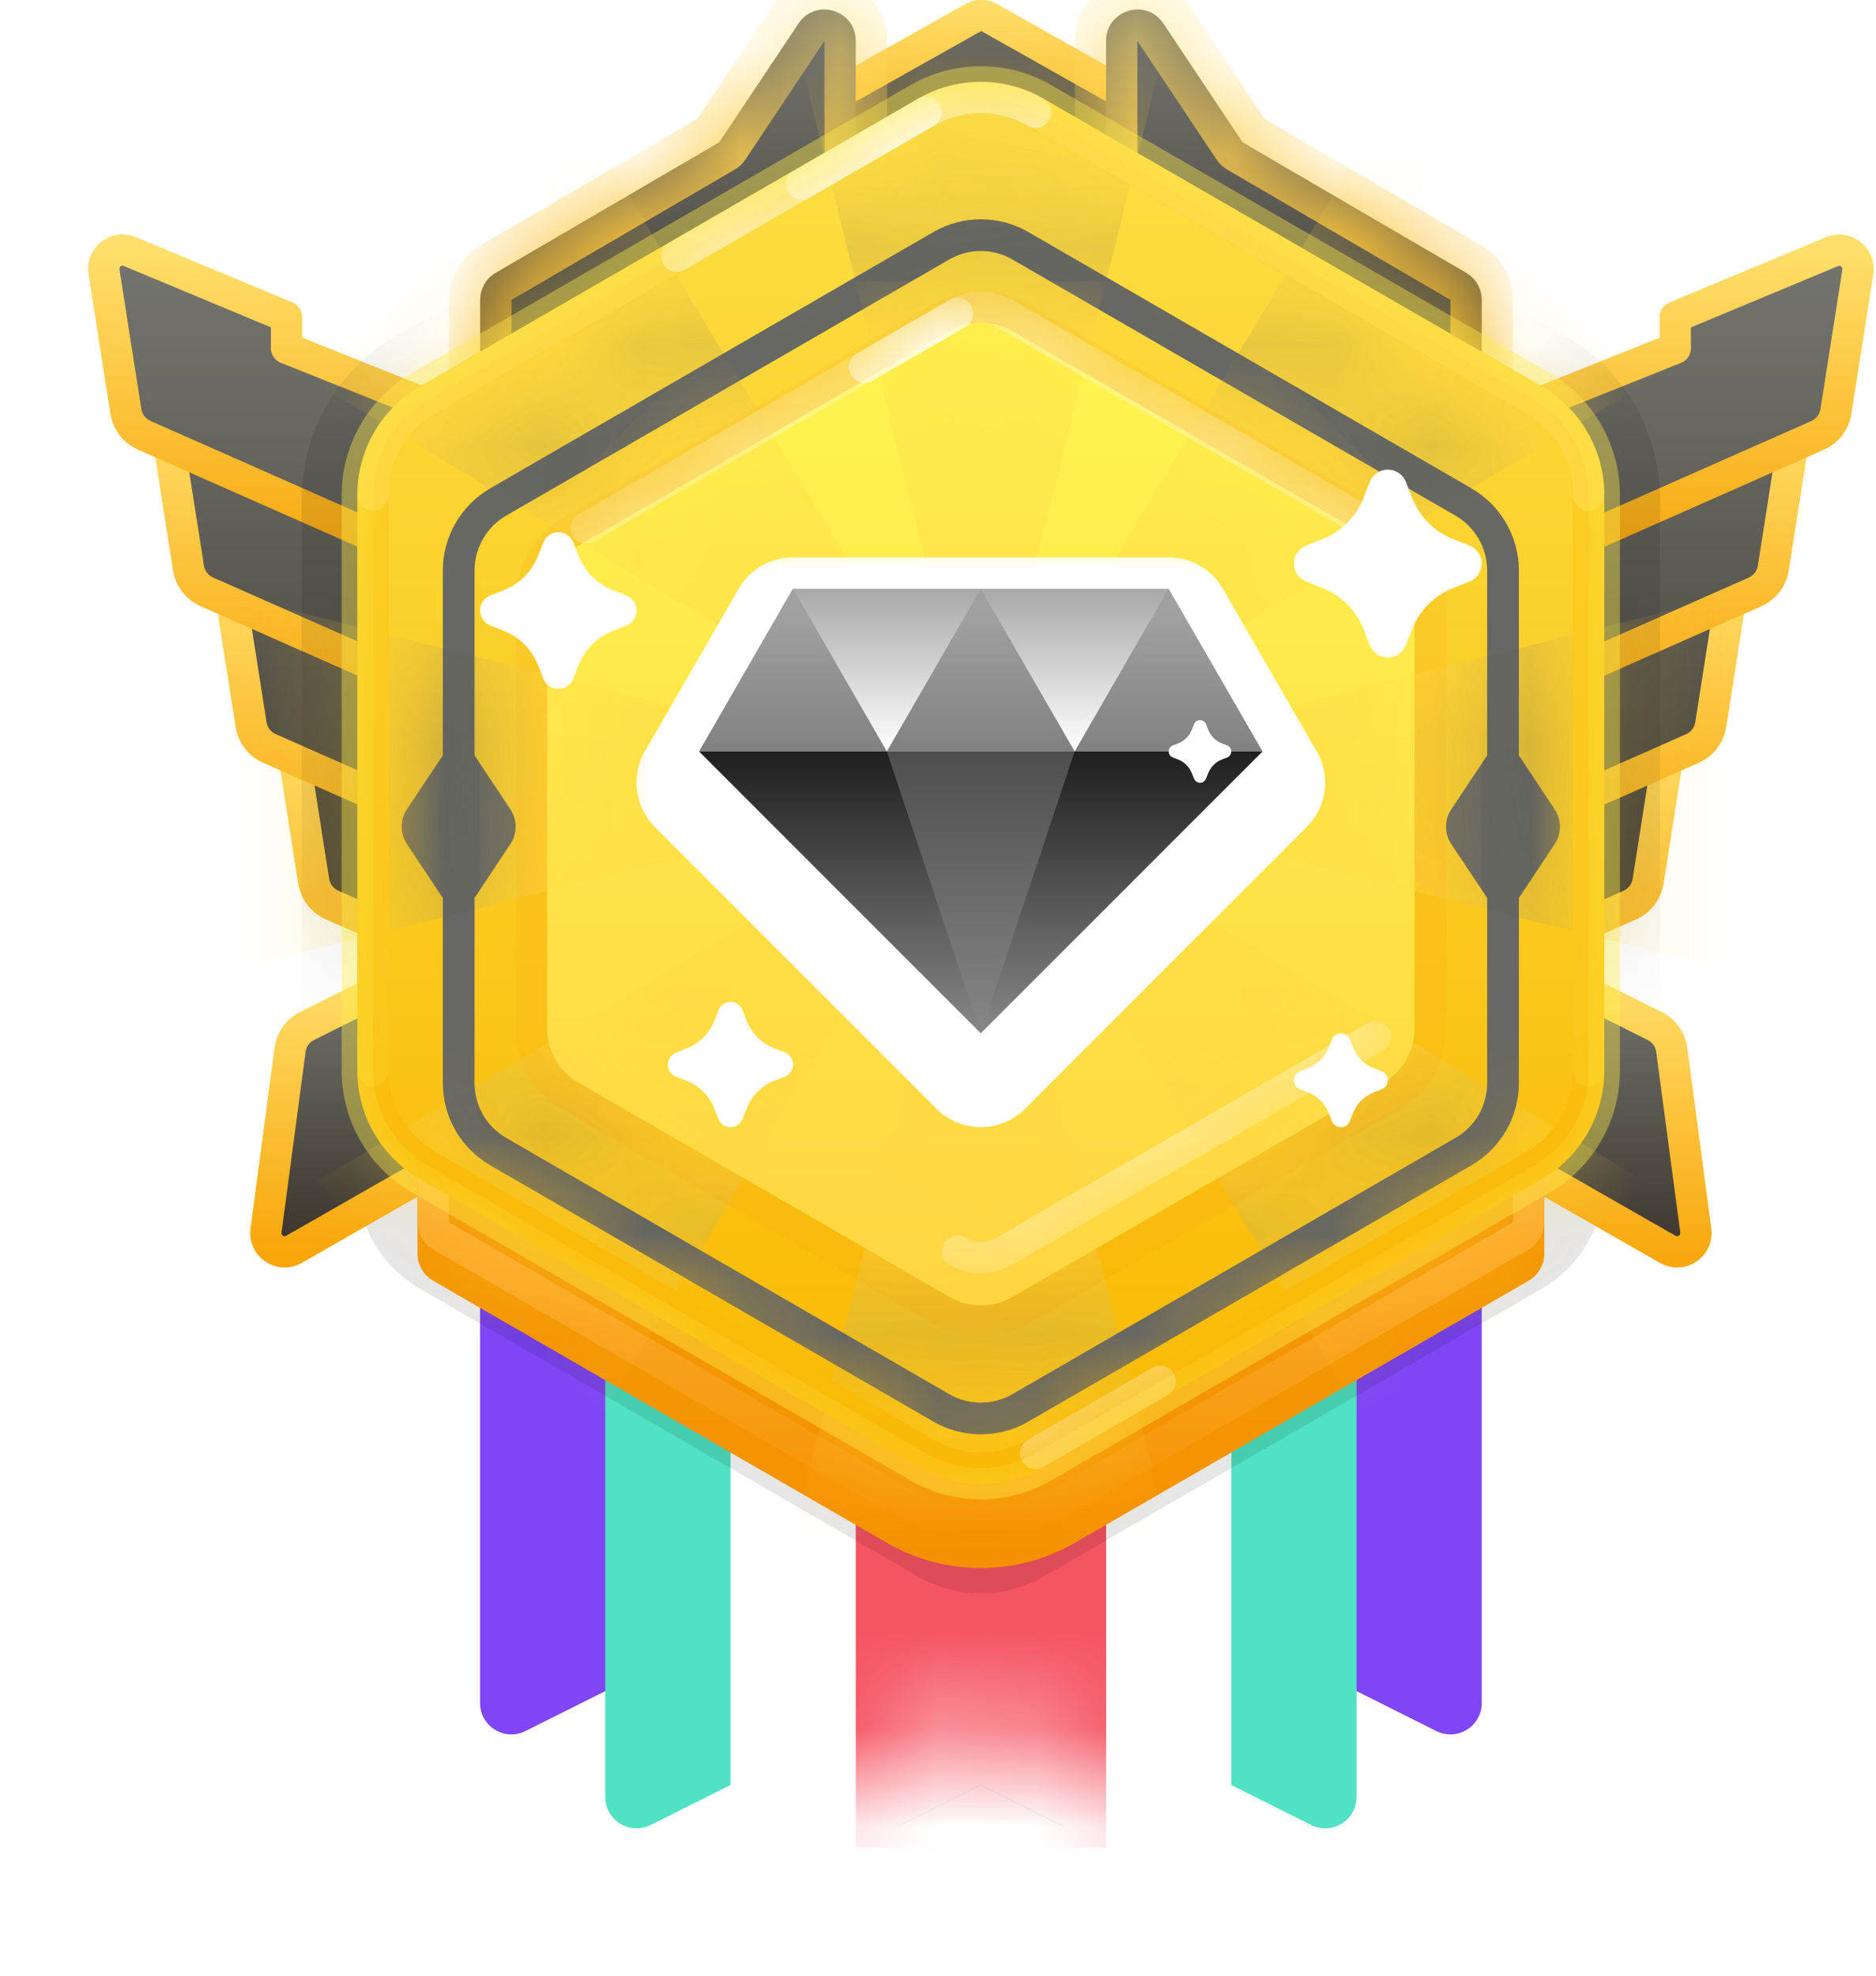 <svg width="19" height="20" viewBox="0 0 19 20" fill="none" xmlns="http://www.w3.org/2000/svg">
<g filter="url(#filter0_d_354_3578)">
<path fill-rule="evenodd" clip-rule="evenodd" d="M4.862 6.975H9.935V16.606C9.935 16.842 9.687 16.995 9.476 16.89L7.398 15.851L5.321 16.89C5.11 16.995 4.862 16.842 4.862 16.606V6.975Z" fill="#7F45F6"/>
</g>
<g filter="url(#filter1_d_354_3578)">
<path fill-rule="evenodd" clip-rule="evenodd" d="M6.13 7.926H11.203V17.557C11.203 17.793 10.955 17.946 10.744 17.841L8.666 16.802L6.589 17.841C6.378 17.946 6.13 17.793 6.13 17.557V7.926Z" fill="#50E2C2"/>
</g>
<g filter="url(#filter2_d_354_3578)">
<path fill-rule="evenodd" clip-rule="evenodd" d="M9.935 6.975H15.007V16.606C15.007 16.842 14.759 16.995 14.548 16.89L12.471 15.851L10.393 16.89C10.182 16.995 9.935 16.842 9.935 16.606V6.975Z" fill="#7F45F6"/>
</g>
<g filter="url(#filter3_d_354_3578)">
<path fill-rule="evenodd" clip-rule="evenodd" d="M8.666 7.926H13.739V17.557C13.739 17.793 13.491 17.946 13.28 17.841L11.203 16.802L9.125 17.841C8.914 17.946 8.666 17.793 8.666 17.557V7.926Z" fill="#50E2C2"/>
</g>
<g filter="url(#filter4_d_354_3578)">
<path fill-rule="evenodd" clip-rule="evenodd" d="M7.399 8.559H12.471V18.191C12.471 18.427 12.223 18.58 12.012 18.474L9.935 17.436L7.858 18.474C7.647 18.58 7.399 18.427 7.399 18.191V8.559Z" fill="white"/>
</g>
<mask id="mask0_354_3578" style="mask-type:luminance" maskUnits="userSpaceOnUse" x="7" y="8" width="6" height="11">
<path fill-rule="evenodd" clip-rule="evenodd" d="M7.399 8.559H12.471V18.191C12.471 18.427 12.223 18.58 12.012 18.474L9.935 17.436L7.858 18.474C7.647 18.58 7.399 18.427 7.399 18.191V8.559Z" fill="white"/>
</mask>
<g mask="url(#mask0_354_3578)">
<rect x="8.667" y="8.559" width="2.536" height="10.144" fill="#F55462"/>
</g>
<path style="mix-blend-mode:multiply" opacity="0.1" fill-rule="evenodd" clip-rule="evenodd" d="M9.3 2.109C9.692 1.883 10.175 1.883 10.568 2.109L15.614 5.023C16.006 5.249 16.248 5.668 16.248 6.121V11.948C16.248 12.401 16.006 12.82 15.614 13.046L10.568 15.96C10.175 16.186 9.692 16.186 9.3 15.96L4.253 13.046C3.861 12.82 3.619 12.401 3.619 11.948L3.619 6.121C3.619 5.668 3.861 5.249 4.253 5.023L9.3 2.109Z" fill="black"/>
<path fill-rule="evenodd" clip-rule="evenodd" d="M6.389 8.914L4.804 8.28V7.963L3.216 7.302C3.079 7.244 2.932 7.36 2.955 7.507L3.177 8.92C3.194 9.027 3.264 9.117 3.362 9.161L6.389 10.499V8.914Z" fill="url(#paint0_linear_354_3578)" stroke="url(#paint1_linear_354_3578)" stroke-width="0.317" stroke-linecap="round" stroke-linejoin="round"/>
<path fill-rule="evenodd" clip-rule="evenodd" d="M5.755 7.329L4.17 6.695V6.378L2.582 5.717C2.445 5.659 2.298 5.775 2.321 5.922L2.543 7.335C2.56 7.442 2.63 7.533 2.728 7.576L5.755 8.914V7.329Z" fill="url(#paint2_linear_354_3578)" stroke="url(#paint3_linear_354_3578)" stroke-width="0.317" stroke-linecap="round" stroke-linejoin="round"/>
<path fill-rule="evenodd" clip-rule="evenodd" d="M5.121 5.744L3.536 5.11V4.793L1.948 4.131C1.811 4.074 1.664 4.19 1.687 4.337L1.909 5.75C1.926 5.857 1.996 5.947 2.094 5.991L5.121 7.329V5.744Z" fill="url(#paint4_linear_354_3578)" stroke="url(#paint5_linear_354_3578)" stroke-width="0.317" stroke-linecap="round" stroke-linejoin="round"/>
<path fill-rule="evenodd" clip-rule="evenodd" d="M4.487 4.159L2.902 3.525V3.208L1.314 2.546C1.177 2.489 1.03 2.604 1.053 2.751L1.275 4.165C1.292 4.271 1.362 4.362 1.46 4.406L4.487 5.744V4.159Z" fill="url(#paint6_linear_354_3578)" stroke="url(#paint7_linear_354_3578)" stroke-width="0.317" stroke-linecap="round" stroke-linejoin="round"/>
<mask id="mask1_354_3578" style="mask-type:luminance" maskUnits="userSpaceOnUse" x="0" y="2" width="7" height="9">
<path fill-rule="evenodd" clip-rule="evenodd" d="M1.759 4.795C1.732 4.623 1.619 4.476 1.46 4.406C1.362 4.362 1.292 4.272 1.275 4.165L1.053 2.752C1.047 2.717 1.052 2.681 1.065 2.649C1.106 2.552 1.217 2.506 1.314 2.546L2.757 3.148C2.845 3.184 2.902 3.27 2.902 3.365C2.902 3.462 2.961 3.549 3.05 3.584L4.089 4C4.329 4.096 4.487 4.329 4.487 4.588V5.149C4.487 5.355 4.613 5.541 4.804 5.617C4.996 5.694 5.121 5.879 5.121 6.086V6.734C5.121 6.941 5.247 7.126 5.438 7.203C5.63 7.279 5.755 7.465 5.755 7.671V8.319C5.755 8.526 5.881 8.711 6.072 8.788C6.264 8.864 6.389 9.05 6.389 9.256V9.526C6.389 9.984 5.918 10.291 5.499 10.106L3.362 9.161C3.264 9.118 3.194 9.027 3.177 8.92L3.027 7.965C3 7.793 2.887 7.646 2.728 7.576C2.63 7.532 2.56 7.442 2.543 7.335L2.393 6.38C2.366 6.208 2.253 6.061 2.094 5.991C1.996 5.947 1.926 5.857 1.909 5.75L1.759 4.795Z" fill="white" stroke="white" stroke-width="0.317"/>
</mask>
<g mask="url(#mask1_354_3578)">
<g opacity="0.1">
<path fill-rule="evenodd" clip-rule="evenodd" d="M8.983 0.53C9.571 0.19 10.297 0.19 10.885 0.53L15.862 3.403C16.45 3.743 16.813 4.371 16.813 5.05V10.797C16.813 11.476 16.45 12.104 15.862 12.444L10.885 15.317C10.297 15.657 9.571 15.657 8.983 15.317L4.006 12.444C3.418 12.104 3.055 11.476 3.055 10.797L3.055 5.05C3.055 4.371 3.418 3.743 4.006 3.403L8.983 0.53Z" fill="black" style="mix-blend-mode:multiply"/>
</g>
</g>
<path fill-rule="evenodd" clip-rule="evenodd" d="M13.48 8.915L15.065 8.281V7.964L16.653 7.303C16.79 7.245 16.937 7.361 16.914 7.508L16.692 8.921C16.675 9.028 16.605 9.118 16.507 9.162L13.48 10.5V8.915Z" fill="url(#paint8_linear_354_3578)" stroke="url(#paint9_linear_354_3578)" stroke-width="0.317" stroke-linecap="round" stroke-linejoin="round"/>
<path fill-rule="evenodd" clip-rule="evenodd" d="M14.114 7.33L15.699 6.696V6.379L17.287 5.718C17.424 5.66 17.571 5.776 17.548 5.923L17.326 7.336C17.309 7.443 17.239 7.533 17.141 7.577L14.114 8.915V7.33Z" fill="url(#paint10_linear_354_3578)" stroke="url(#paint11_linear_354_3578)" stroke-width="0.317" stroke-linecap="round" stroke-linejoin="round"/>
<path fill-rule="evenodd" clip-rule="evenodd" d="M14.748 5.745L16.333 5.111V4.794L17.921 4.132C18.058 4.075 18.205 4.191 18.182 4.337L17.96 5.751C17.943 5.858 17.873 5.948 17.775 5.992L14.748 7.33V5.745Z" fill="url(#paint12_linear_354_3578)" stroke="url(#paint13_linear_354_3578)" stroke-width="0.317" stroke-linecap="round" stroke-linejoin="round"/>
<path fill-rule="evenodd" clip-rule="evenodd" d="M15.382 4.16L16.967 3.526V3.209L18.555 2.547C18.692 2.49 18.839 2.606 18.816 2.753L18.594 4.166C18.577 4.273 18.507 4.363 18.409 4.407L15.382 5.745V4.16Z" fill="url(#paint14_linear_354_3578)" stroke="url(#paint15_linear_354_3578)" stroke-width="0.317" stroke-linecap="round" stroke-linejoin="round"/>
<mask id="mask2_354_3578" style="mask-type:luminance" maskUnits="userSpaceOnUse" x="13" y="2" width="6" height="9">
<path fill-rule="evenodd" clip-rule="evenodd" d="M18.11 4.796C18.137 4.624 18.25 4.477 18.409 4.407C18.507 4.363 18.577 4.273 18.594 4.166L18.816 2.753C18.822 2.718 18.817 2.682 18.804 2.65C18.763 2.553 18.652 2.507 18.555 2.547L17.112 3.149C17.024 3.185 16.967 3.271 16.967 3.366C16.967 3.463 16.908 3.55 16.819 3.585L15.78 4.001C15.54 4.097 15.382 4.33 15.382 4.589V5.15C15.382 5.356 15.256 5.542 15.065 5.618C14.873 5.695 14.748 5.88 14.748 6.087V6.735C14.748 6.941 14.622 7.127 14.431 7.204C14.239 7.28 14.114 7.466 14.114 7.672V8.32C14.114 8.527 13.988 8.712 13.797 8.789C13.605 8.865 13.48 9.051 13.48 9.257V9.527C13.48 9.985 13.951 10.292 14.37 10.107L16.507 9.162C16.605 9.119 16.675 9.028 16.692 8.921L16.842 7.966C16.869 7.794 16.982 7.647 17.141 7.577C17.239 7.533 17.309 7.443 17.326 7.336L17.476 6.381C17.503 6.209 17.616 6.062 17.775 5.992C17.873 5.948 17.943 5.858 17.96 5.751L18.11 4.796Z" fill="white" stroke="white" stroke-width="0.317"/>
</mask>
<g mask="url(#mask2_354_3578)">
<g opacity="0.1">
<path fill-rule="evenodd" clip-rule="evenodd" d="M10.885 0.531C10.296 0.192 9.571 0.192 8.983 0.531L4.006 3.405C3.418 3.744 3.055 4.372 3.055 5.052V10.799C3.055 11.478 3.418 12.106 4.006 12.446L8.983 15.319C9.571 15.659 10.296 15.659 10.885 15.319L15.862 12.446C16.45 12.106 16.813 11.478 16.813 10.799L16.813 5.052C16.813 4.372 16.45 3.744 15.862 3.405L10.885 0.531Z" fill="black" style="mix-blend-mode:multiply"/>
</g>
</g>
<path fill-rule="evenodd" clip-rule="evenodd" d="M4.228 9.827L3.11 10.386C3.016 10.432 2.951 10.523 2.938 10.627L2.694 12.457C2.673 12.613 2.84 12.726 2.976 12.648L4.862 11.57L4.228 9.827Z" fill="url(#paint16_linear_354_3578)" stroke="url(#paint17_linear_354_3578)" stroke-width="0.317" stroke-linecap="round" stroke-linejoin="round"/>
<path fill-rule="evenodd" clip-rule="evenodd" d="M15.64 9.827L16.758 10.386C16.852 10.432 16.917 10.523 16.931 10.627L17.175 12.457C17.195 12.613 17.028 12.726 16.892 12.648L15.006 11.57L15.64 9.827Z" fill="url(#paint18_linear_354_3578)" stroke="url(#paint19_linear_354_3578)" stroke-width="0.317" stroke-linecap="round" stroke-linejoin="round"/>
<path d="M12.543 1.601C12.685 1.682 12.629 1.898 12.466 1.898H7.403C7.24 1.898 7.183 1.681 7.325 1.601L9.86 0.176C9.909 0.149 9.968 0.149 10.016 0.176L12.543 1.601Z" fill="url(#paint20_linear_354_3578)" stroke="url(#paint21_linear_354_3578)" stroke-width="0.317" stroke-linecap="round" stroke-linejoin="round"/>
<g filter="url(#filter5_i_354_3578)">
<path fill-rule="evenodd" clip-rule="evenodd" d="M15.641 12.373C15.641 12.486 15.58 12.591 15.482 12.648L10.885 15.302C10.297 15.641 9.572 15.641 8.983 15.302L4.387 12.648C4.289 12.591 4.228 12.486 4.228 12.373V11.136C4.228 10.892 4.493 10.74 4.704 10.862L9.043 13.381C9.594 13.7 10.274 13.7 10.826 13.381L15.165 10.862C15.376 10.74 15.641 10.892 15.641 11.136V12.373Z" fill="url(#paint22_linear_354_3578)"/>
</g>
<path d="M15.482 12.373C15.482 12.43 15.452 12.482 15.403 12.511L10.806 15.164C10.267 15.476 9.602 15.476 9.063 15.164L4.466 12.511C4.417 12.482 4.387 12.43 4.387 12.373V11.136C4.387 11.014 4.519 10.938 4.625 10.999L8.964 13.518C9.564 13.866 10.305 13.866 10.905 13.518L15.244 10.999C15.35 10.938 15.482 11.014 15.482 11.136V12.373Z" stroke="url(#paint23_linear_354_3578)" stroke-width="0.317" stroke-linecap="round" stroke-linejoin="round"/>
<mask id="path-26-inside-1_354_3578" fill="white">
<path fill-rule="evenodd" clip-rule="evenodd" d="M8.667 1.177C8.668 1.18 8.668 1.183 8.668 1.186V2.367C8.668 2.407 8.66 2.447 8.645 2.484C8.622 2.543 8.581 2.595 8.526 2.631L6.181 4.194C6.178 4.196 6.174 4.198 6.171 4.201L5.355 4.744C5.145 4.885 4.863 4.734 4.863 4.48V3.036C4.863 2.923 4.923 2.819 5.02 2.762L7.284 1.441L8.087 0.238C8.261 -0.023 8.667 0.1 8.667 0.414V1.177Z"/>
</mask>
<path fill-rule="evenodd" clip-rule="evenodd" d="M8.667 1.177C8.668 1.18 8.668 1.183 8.668 1.186V2.367C8.668 2.407 8.66 2.447 8.645 2.484C8.622 2.543 8.581 2.595 8.526 2.631L6.181 4.194C6.178 4.196 6.174 4.198 6.171 4.201L5.355 4.744C5.145 4.885 4.863 4.734 4.863 4.48V3.036C4.863 2.923 4.923 2.819 5.02 2.762L7.284 1.441L8.087 0.238C8.261 -0.023 8.667 0.1 8.667 0.414V1.177Z" fill="url(#paint24_linear_354_3578)"/>
<path d="M8.667 1.177H8.35L8.351 1.186L8.667 1.177ZM8.645 2.484L8.351 2.367L8.35 2.367L8.645 2.484ZM8.526 2.631L8.702 2.895L8.702 2.895L8.526 2.631ZM6.181 4.194L6.357 4.458L6.357 4.458L6.181 4.194ZM6.171 4.201L6.004 3.931L5.995 3.937L6.171 4.201ZM5.355 4.744L5.18 4.48H5.18L5.355 4.744ZM5.02 2.762L4.86 2.488H4.86L5.02 2.762ZM7.284 1.441L7.444 1.715C7.486 1.691 7.521 1.657 7.548 1.617L7.284 1.441ZM8.087 0.238L7.823 0.062V0.062L8.087 0.238ZM8.351 1.186C8.351 1.186 8.351 1.186 8.351 1.186H8.985C8.985 1.18 8.985 1.174 8.984 1.168L8.351 1.186ZM8.351 1.186V2.367H8.985V1.186H8.351ZM8.351 2.367L8.351 2.367L8.94 2.601C8.969 2.527 8.985 2.448 8.985 2.367H8.351ZM8.35 2.367L8.35 2.367L8.702 2.895C8.811 2.822 8.893 2.719 8.94 2.6L8.35 2.367ZM8.35 2.367L6.006 3.93L6.357 4.458L8.702 2.895L8.35 2.367ZM6.006 3.93C6.005 3.93 6.004 3.931 6.004 3.931L6.338 4.47C6.344 4.466 6.351 4.462 6.357 4.458L6.006 3.93ZM5.995 3.937L5.18 4.48L5.531 5.008L6.347 4.464L5.995 3.937ZM5.18 4.48H5.18H4.546C4.546 4.987 5.11 5.289 5.531 5.008L5.18 4.48ZM5.18 4.48V3.036H4.546V4.48H5.18ZM5.18 3.036L5.18 3.036L4.86 2.488C4.665 2.602 4.546 2.81 4.546 3.036H5.18ZM5.18 3.036L7.444 1.715L7.124 1.167L4.86 2.488L5.18 3.036ZM7.548 1.617L8.35 0.414L7.823 0.062L7.02 1.265L7.548 1.617ZM8.35 0.414L8.35 0.414H8.984C8.984 -0.214 8.171 -0.46 7.823 0.062L8.35 0.414ZM8.35 0.414V1.177H8.984V0.414H8.35Z" fill="url(#paint25_linear_354_3578)" mask="url(#path-26-inside-1_354_3578)"/>
<mask id="path-28-inside-2_354_3578" fill="white">
<path fill-rule="evenodd" clip-rule="evenodd" d="M11.344 2.631C11.255 2.572 11.202 2.473 11.202 2.367V0.414C11.202 0.1 11.609 -0.023 11.783 0.238L12.585 1.441L14.85 2.762C14.947 2.819 15.007 2.923 15.007 3.036V4.48C15.007 4.734 14.725 4.885 14.515 4.744L13.703 4.203C13.698 4.2 13.693 4.197 13.688 4.194L11.344 2.631Z"/>
</mask>
<path fill-rule="evenodd" clip-rule="evenodd" d="M11.344 2.631C11.255 2.572 11.202 2.473 11.202 2.367V0.414C11.202 0.1 11.609 -0.023 11.783 0.238L12.585 1.441L14.85 2.762C14.947 2.819 15.007 2.923 15.007 3.036V4.48C15.007 4.734 14.725 4.885 14.515 4.744L13.703 4.203C13.698 4.2 13.693 4.197 13.688 4.194L11.344 2.631Z" fill="url(#paint26_linear_354_3578)"/>
<path d="M11.344 2.631L11.519 2.367H11.519L11.344 2.631ZM11.783 0.238L11.519 0.414L11.783 0.238ZM12.585 1.441L12.322 1.617C12.348 1.657 12.384 1.69 12.426 1.715L12.585 1.441ZM14.85 2.762L15.01 2.488H15.01L14.85 2.762ZM14.515 4.744L14.69 4.48H14.69L14.515 4.744ZM13.703 4.203L13.878 3.939C13.874 3.936 13.87 3.934 13.866 3.931L13.703 4.203ZM13.688 4.194L13.864 3.93L13.864 3.93L13.688 4.194ZM10.885 2.367C10.885 2.579 10.991 2.777 11.168 2.895L11.519 2.367L11.519 2.367H10.885ZM10.885 0.414V2.367H11.519V0.414H10.885ZM12.047 0.062C11.699 -0.46 10.885 -0.214 10.885 0.414H11.519L11.519 0.414L12.047 0.062ZM12.849 1.265L12.047 0.062L11.519 0.414L12.322 1.617L12.849 1.265ZM15.01 2.488L12.745 1.167L12.426 1.715L14.69 3.036L15.01 2.488ZM15.324 3.036C15.324 2.81 15.205 2.602 15.01 2.488L14.69 3.036L14.69 3.036H15.324ZM15.324 4.48V3.036H14.69V4.48H15.324ZM14.339 5.008C14.76 5.289 15.324 4.987 15.324 4.48H14.69H14.69L14.339 5.008ZM13.527 4.467L14.339 5.008L14.69 4.48L13.878 3.939L13.527 4.467ZM13.512 4.458C13.521 4.463 13.53 4.469 13.539 4.474L13.866 3.931C13.866 3.931 13.865 3.931 13.864 3.93L13.512 4.458ZM11.168 2.895L13.512 4.458L13.864 3.93L11.519 2.367L11.168 2.895Z" fill="url(#paint27_linear_354_3578)" mask="url(#path-28-inside-2_354_3578)"/>
<path fill-rule="evenodd" clip-rule="evenodd" d="M9.3 0.999C9.692 0.772 10.176 0.772 10.568 0.999L15.614 3.912C16.007 4.139 16.248 4.558 16.248 5.011V10.838C16.248 11.291 16.007 11.709 15.614 11.936L10.568 14.849C10.176 15.076 9.692 15.076 9.3 14.849L4.253 11.936C3.861 11.709 3.619 11.291 3.619 10.838V5.011C3.619 4.558 3.861 4.139 4.253 3.912L9.3 0.999Z" fill="url(#paint28_linear_354_3578)" stroke="#FFF04D" stroke-opacity="0.4" stroke-width="0.317"/>
<mask id="mask3_354_3578" style="mask-type:luminance" maskUnits="userSpaceOnUse" x="3" y="0" width="14" height="16">
<path fill-rule="evenodd" clip-rule="evenodd" d="M9.3 0.999C9.692 0.772 10.176 0.772 10.568 0.999L15.614 3.912C16.007 4.139 16.248 4.558 16.248 5.011V10.838C16.248 11.291 16.007 11.709 15.614 11.936L10.568 14.849C10.176 15.076 9.692 15.076 9.3 14.849L4.253 11.936C3.861 11.709 3.619 11.291 3.619 10.838V5.011C3.619 4.558 3.861 4.139 4.253 3.912L9.3 0.999Z" fill="white"/>
</mask>
<g mask="url(#mask3_354_3578)">
<g style="mix-blend-mode:multiply" opacity="0.4">
<path d="M9.934 7.924L11.836 0.316H8.032L9.934 7.924L5.899 1.199L3.209 3.889L9.934 7.924L2.326 6.022V9.826L9.934 7.924L3.209 11.959L5.899 14.649L9.934 7.924L8.032 15.533H11.836L9.934 7.924L13.969 14.649L16.659 11.959L9.934 7.924L17.542 9.826V6.022L9.934 7.924L16.659 3.889L13.969 1.199L9.934 7.924Z" fill="#FFD640"/>
</g>
<g filter="url(#filter6_di_354_3578)">
<path fill-rule="evenodd" clip-rule="evenodd" d="M14.902 4.499L10.415 1.905C10.117 1.733 9.751 1.733 9.453 1.905L4.966 4.499C4.668 4.671 4.485 4.988 4.485 5.332V7.203L4.121 7.749C4.051 7.855 4.051 7.994 4.121 8.1L4.485 8.647V10.52C4.485 10.864 4.668 11.181 4.966 11.353L9.453 13.947C9.751 14.119 10.117 14.119 10.415 13.947L14.902 11.353C15.199 11.181 15.383 10.864 15.383 10.52V8.647L15.746 8.1C15.817 7.994 15.817 7.855 15.746 7.749L15.383 7.203V5.332C15.383 4.988 15.199 4.671 14.902 4.499ZM4.806 8.647V10.52C4.806 10.749 4.928 10.961 5.126 11.075L9.613 13.669C9.812 13.784 10.056 13.784 10.254 13.669L14.741 11.075C14.94 10.961 15.062 10.749 15.062 10.52V8.646L14.698 8.1C14.627 7.994 14.627 7.855 14.698 7.749L15.062 7.203V5.332C15.062 5.103 14.94 4.891 14.741 4.776L10.254 2.183C10.056 2.068 9.812 2.068 9.613 2.183L5.126 4.776C4.928 4.891 4.806 5.103 4.806 5.332V7.203L5.169 7.749C5.24 7.855 5.24 7.994 5.169 8.1L4.806 8.647Z" fill="#676763"/>
</g>
<mask id="mask4_354_3578" style="mask-type:luminance" maskUnits="userSpaceOnUse" x="4" y="1" width="12" height="14">
<path fill-rule="evenodd" clip-rule="evenodd" d="M14.902 4.499L10.415 1.905C10.117 1.733 9.751 1.733 9.453 1.905L4.966 4.499C4.668 4.671 4.485 4.988 4.485 5.332V7.203L4.121 7.749C4.051 7.855 4.051 7.994 4.121 8.1L4.485 8.647V10.52C4.485 10.864 4.668 11.181 4.966 11.353L9.453 13.947C9.751 14.119 10.117 14.119 10.415 13.947L14.902 11.353C15.199 11.181 15.383 10.864 15.383 10.52V8.647L15.746 8.1C15.817 7.994 15.817 7.855 15.746 7.749L15.383 7.203V5.332C15.383 4.988 15.199 4.671 14.902 4.499ZM4.806 8.647V10.52C4.806 10.749 4.928 10.961 5.126 11.075L9.613 13.669C9.812 13.784 10.056 13.784 10.254 13.669L14.741 11.075C14.94 10.961 15.062 10.749 15.062 10.52V8.646L14.698 8.1C14.627 7.994 14.627 7.855 14.698 7.749L15.062 7.203V5.332C15.062 5.103 14.94 4.891 14.741 4.776L10.254 2.183C10.056 2.068 9.812 2.068 9.613 2.183L5.126 4.776C4.928 4.891 4.806 5.103 4.806 5.332V7.203L5.169 7.749C5.24 7.855 5.24 7.994 5.169 8.1L4.806 8.647Z" fill="white"/>
</mask>
<g mask="url(#mask4_354_3578)">
<g style="mix-blend-mode:multiply" opacity="0.4">
<path fill-rule="evenodd" clip-rule="evenodd" d="M9.934 7.925L2.326 6.023V9.827L9.934 7.925ZM9.934 7.925L11.836 0.317H8.032L9.934 7.925ZM9.934 7.925L17.542 9.827V6.023L9.934 7.925ZM9.934 7.925L13.969 1.2L16.659 3.89L9.934 7.925ZM9.934 7.925L16.659 11.96L13.969 14.65L9.934 7.925ZM9.934 7.925L5.899 14.65L3.209 11.96L9.934 7.925ZM9.934 7.925L11.836 15.533H8.032L9.934 7.925Z" fill="#5A5951"/>
<path d="M5.899 1.2L3.209 3.89L9.934 7.925L5.899 1.2Z" fill="#5A5951"/>
</g>
</g>
<path d="M10.489 1.136C10.145 0.938 9.722 0.938 9.379 1.136L4.333 4.05C3.989 4.248 3.778 4.614 3.778 5.011L3.778 10.838C3.778 11.234 3.989 11.601 4.333 11.799L9.379 14.712C9.722 14.911 10.145 14.911 10.489 14.712L15.535 11.799C15.878 11.601 16.09 11.234 16.09 10.838V5.011C16.09 4.614 15.878 4.248 15.535 4.05L10.489 1.136Z" stroke="#FAB90A" stroke-width="0.317"/>
<path opacity="0.4" d="M10.489 14.712C11.082 14.37 11.503 14.127 11.75 13.984" stroke="white" stroke-width="0.317" stroke-linecap="round"/>
<path d="M16.09 10.838V5.011C16.09 4.614 15.878 4.248 15.535 4.05L10.489 1.136C10.145 0.938 9.722 0.938 9.379 1.136L4.333 4.05C3.989 4.248 3.778 4.614 3.778 5.011L3.778 10.838" stroke="#FAC81C" stroke-width="0.317" stroke-linecap="round"/>
<path opacity="0.6" d="M16.09 5.011C16.09 4.614 15.878 4.248 15.535 4.05L10.489 1.136C10.145 0.938 9.722 0.938 9.379 1.136L4.333 4.05C3.989 4.248 3.778 4.614 3.778 5.011" stroke="#FFE56A" stroke-width="0.317" stroke-linecap="round"/>
<path opacity="0.6" d="M10.489 1.136C10.146 0.938 9.723 0.938 9.379 1.136C9.379 1.136 7.697 2.108 6.856 2.593" stroke="white" stroke-width="0.317" stroke-linecap="round"/>
<path d="M9.379 1.136C9.379 1.136 8.489 1.65 8.118 1.865" stroke="white" stroke-width="0.317" stroke-linecap="round"/>
</g>
<g filter="url(#filter7_d_354_3578)">
<path fill-rule="evenodd" clip-rule="evenodd" d="M9.618 3.035C9.814 2.921 10.055 2.921 10.252 3.035L14.01 5.205C14.206 5.318 14.327 5.527 14.327 5.754V10.094C14.327 10.32 14.206 10.53 14.01 10.643L10.252 12.813C10.055 12.926 9.814 12.926 9.618 12.813L5.859 10.643C5.663 10.53 5.542 10.32 5.542 10.094V5.754C5.542 5.527 5.663 5.318 5.859 5.205L9.618 3.035Z" fill="url(#paint29_linear_354_3578)"/>
<path d="M10.331 2.897C10.086 2.756 9.783 2.756 9.538 2.897L5.78 5.067C5.534 5.209 5.383 5.471 5.383 5.754V10.094C5.383 10.377 5.534 10.639 5.78 10.78L9.538 12.95C9.783 13.092 10.086 13.092 10.331 12.95L14.089 10.78C14.335 10.639 14.486 10.377 14.486 10.094V5.754C14.486 5.471 14.335 5.209 14.089 5.067L10.331 2.897Z" stroke="#F5900D" stroke-opacity="0.1" stroke-width="0.317" style="mix-blend-mode:multiply"/>
</g>
<mask id="mask5_354_3578" style="mask-type:luminance" maskUnits="userSpaceOnUse" x="5" y="2" width="10" height="11">
<path fill-rule="evenodd" clip-rule="evenodd" d="M9.618 3.035C9.814 2.921 10.055 2.921 10.252 3.035L14.01 5.205C14.206 5.318 14.327 5.527 14.327 5.754V10.094C14.327 10.32 14.206 10.53 14.01 10.643L10.252 12.813C10.055 12.926 9.814 12.926 9.618 12.813L5.859 10.643C5.663 10.53 5.542 10.32 5.542 10.094V5.754C5.542 5.527 5.663 5.318 5.859 5.205L9.618 3.035Z" fill="white"/>
</mask>
<g mask="url(#mask5_354_3578)">
<g style="mix-blend-mode:multiply" opacity="0.3">
<path fill-rule="evenodd" clip-rule="evenodd" d="M9.935 7.924L4.862 9.192V6.656L9.935 7.924ZM9.935 7.924L11.203 2.852H8.666L9.935 7.924ZM9.935 7.924L15.007 6.656V9.192L9.935 7.924ZM9.935 7.924L12.624 3.441L14.418 5.234L9.935 7.924ZM9.935 7.924L12.624 12.407L14.418 10.614L9.935 7.924ZM9.935 7.924L8.666 12.996H11.203L9.935 7.924ZM9.935 7.924L7.245 12.407L5.451 10.614L9.935 7.924Z" fill="#FFD640"/>
<path d="M7.245 3.441L5.451 5.234L9.935 7.924L7.245 3.441Z" fill="#FFD640"/>
</g>
<path opacity="0.4" d="M13.931 5.343L10.172 3.173C10.025 3.088 9.843 3.088 9.696 3.173C9.254 3.428 8.941 3.609 8.757 3.715C8.373 3.937 8.06 4.117 7.817 4.258C7.399 4.499 6.773 4.86 5.938 5.343" stroke="white" stroke-width="0.317" stroke-linecap="round"/>
<path d="M9.696 3.173C9.254 3.428 8.941 3.609 8.757 3.715" stroke="white" stroke-width="0.317" stroke-linecap="round"/>
<path opacity="0.4" d="M13.931 10.496L10.172 12.666C10.025 12.751 9.843 12.751 9.696 12.666" stroke="white" stroke-width="0.317" stroke-linecap="round"/>
</g>
<g filter="url(#filter8_d_354_3578)">
<mask id="path-49-outside-3_354_3578" maskUnits="userSpaceOnUse" x="6.08" y="4.959" width="8" height="7" fill="black">
<rect fill="white" x="6.08" y="4.959" width="8" height="7"/>
<path fill-rule="evenodd" clip-rule="evenodd" d="M7.08 7.606L8.031 5.959H11.835L12.786 7.606H12.786L12.786 7.606L12.786 7.606H12.786L9.933 10.459L7.08 7.606H7.08L7.08 7.606L7.08 7.606H7.08Z"/>
</mask>
<path fill-rule="evenodd" clip-rule="evenodd" d="M7.08 7.606L8.031 5.959H11.835L12.786 7.606H12.786L12.786 7.606L12.786 7.606H12.786L9.933 10.459L7.08 7.606H7.08L7.08 7.606L7.08 7.606H7.08Z" fill="white"/>
<path d="M8.031 5.959V5.325C7.805 5.325 7.595 5.446 7.482 5.642L8.031 5.959ZM7.08 7.606V8.24C7.307 8.24 7.516 8.119 7.629 7.923L7.08 7.606ZM11.835 5.959L12.384 5.642C12.271 5.446 12.062 5.325 11.835 5.325V5.959ZM12.786 7.606L12.237 7.923C12.35 8.119 12.56 8.24 12.786 8.24V7.606ZM12.786 7.606L13.234 8.055C13.416 7.874 13.47 7.601 13.372 7.364C13.274 7.127 13.043 6.972 12.786 6.972V7.606ZM12.786 7.606L12.338 7.157C12.135 7.36 12.094 7.675 12.238 7.924L12.786 7.606ZM12.786 7.606V8.24C13.013 8.24 13.222 8.119 13.336 7.923C13.449 7.727 13.449 7.485 13.335 7.289L12.786 7.606ZM12.786 7.606V6.972C12.618 6.972 12.457 7.039 12.338 7.158L12.786 7.606ZM9.933 10.459L9.485 10.907C9.604 11.026 9.765 11.093 9.933 11.093C10.101 11.093 10.263 11.026 10.382 10.907L9.933 10.459ZM7.08 7.606L7.529 7.158C7.41 7.039 7.248 6.972 7.08 6.972V7.606ZM7.08 7.606L6.531 7.289C6.418 7.485 6.418 7.727 6.531 7.923C6.644 8.119 6.854 8.24 7.08 8.24V7.606ZM7.08 7.606L7.629 7.923C7.773 7.675 7.731 7.361 7.528 7.158L7.08 7.606ZM7.08 7.606V6.972C6.824 6.972 6.592 7.126 6.494 7.363C6.396 7.6 6.45 7.873 6.632 8.054L7.08 7.606ZM7.482 5.642L6.531 7.289L7.629 7.923L8.58 6.276L7.482 5.642ZM11.835 5.325H8.031V6.593H11.835V5.325ZM13.335 7.289L12.384 5.642L11.286 6.276L12.237 7.923L13.335 7.289ZM12.786 8.24H12.786V6.972H12.786V8.24ZM12.338 7.157L12.338 7.157L13.234 8.055L13.234 8.055L12.338 7.157ZM13.335 7.289L13.335 7.288L12.238 7.924L12.238 7.924L13.335 7.289ZM12.786 8.24H12.786V6.972H12.786V8.24ZM12.338 7.158L9.485 10.011L10.382 10.907L13.234 8.055L12.338 7.158ZM10.382 10.011L7.529 7.158L6.632 8.055L9.485 10.907L10.382 10.011ZM7.08 8.24H7.08V6.972H7.08V8.24ZM6.531 7.289L6.531 7.289L7.629 7.923L7.629 7.923L6.531 7.289ZM7.528 7.158L7.528 7.158L6.632 8.054L6.632 8.054L7.528 7.158ZM7.08 8.24H7.08V6.972H7.08V8.24Z" fill="white" mask="url(#path-49-outside-3_354_3578)"/>
</g>
<path fill-rule="evenodd" clip-rule="evenodd" d="M9.933 10.46L12.787 7.607H7.08L9.933 10.46Z" fill="url(#paint30_linear_354_3578)"/>
<path fill-rule="evenodd" clip-rule="evenodd" d="M9.933 10.46L8.982 7.607H10.884L9.933 10.46Z" fill="url(#paint31_linear_354_3578)"/>
<path d="M8.031 5.96L7.08 7.607H12.787L11.835 5.96H8.031Z" fill="url(#paint32_linear_354_3578)"/>
<path d="M8.031 5.96L8.982 7.607H7.08L8.031 5.96Z" fill="url(#paint33_linear_354_3578)"/>
<path d="M9.933 5.96L10.884 7.607H8.982L9.933 5.96Z" fill="url(#paint34_linear_354_3578)"/>
<path d="M11.835 5.96L12.787 7.607H10.884L11.835 5.96Z" fill="url(#paint35_linear_354_3578)"/>
<g filter="url(#filter9_d_354_3578)">
<path fill-rule="evenodd" clip-rule="evenodd" d="M13.393 5.952L13.229 5.887C13.128 5.848 13.079 5.734 13.118 5.633C13.138 5.583 13.178 5.543 13.229 5.523L13.393 5.458C13.583 5.383 13.734 5.233 13.809 5.043L13.873 4.878C13.913 4.777 14.027 4.728 14.128 4.768C14.178 4.788 14.218 4.828 14.238 4.878L14.303 5.043C14.378 5.233 14.528 5.383 14.718 5.458L14.883 5.523C14.983 5.562 15.033 5.676 14.993 5.777C14.973 5.827 14.933 5.867 14.883 5.887L14.718 5.952C14.528 6.027 14.378 6.177 14.303 6.367L14.238 6.532C14.198 6.633 14.085 6.682 13.984 6.642C13.933 6.622 13.893 6.582 13.873 6.532L13.809 6.367C13.734 6.177 13.583 6.027 13.393 5.952Z" fill="white"/>
</g>
<g filter="url(#filter10_d_354_3578)">
<path fill-rule="evenodd" clip-rule="evenodd" d="M6.957 10.942L6.847 10.899C6.78 10.872 6.747 10.796 6.774 10.729C6.787 10.695 6.813 10.669 6.847 10.655L6.957 10.612C7.083 10.562 7.184 10.462 7.234 10.336L7.277 10.226C7.303 10.159 7.379 10.126 7.446 10.152C7.48 10.165 7.507 10.192 7.52 10.226L7.563 10.336C7.613 10.462 7.713 10.562 7.84 10.612L7.95 10.655C8.017 10.682 8.05 10.758 8.023 10.825C8.01 10.859 7.983 10.885 7.95 10.899L7.84 10.942C7.713 10.992 7.613 11.092 7.563 11.219L7.52 11.328C7.494 11.396 7.418 11.428 7.35 11.402C7.317 11.389 7.29 11.362 7.277 11.328L7.234 11.219C7.184 11.092 7.083 10.992 6.957 10.942Z" fill="white"/>
</g>
<g filter="url(#filter11_d_354_3578)">
<path fill-rule="evenodd" clip-rule="evenodd" d="M5.103 6.387L4.966 6.332C4.882 6.299 4.841 6.204 4.874 6.121C4.89 6.078 4.924 6.045 4.966 6.029L5.103 5.974C5.261 5.912 5.386 5.787 5.449 5.629L5.503 5.491C5.536 5.407 5.631 5.366 5.715 5.399C5.757 5.416 5.79 5.449 5.807 5.491L5.861 5.629C5.923 5.787 6.049 5.912 6.207 5.974L6.344 6.029C6.428 6.062 6.469 6.156 6.436 6.24C6.419 6.282 6.386 6.316 6.344 6.332L6.207 6.387C6.049 6.449 5.923 6.574 5.861 6.732L5.807 6.87C5.774 6.953 5.679 6.995 5.595 6.962C5.553 6.945 5.52 6.912 5.503 6.87L5.449 6.732C5.386 6.574 5.261 6.449 5.103 6.387Z" fill="white"/>
</g>
<g filter="url(#filter12_d_354_3578)">
<path fill-rule="evenodd" clip-rule="evenodd" d="M13.249 11.059L13.167 11.027C13.116 11.007 13.092 10.95 13.111 10.9C13.121 10.874 13.142 10.854 13.167 10.845L13.249 10.812C13.344 10.775 13.419 10.7 13.457 10.605L13.489 10.522C13.509 10.472 13.566 10.447 13.616 10.467C13.641 10.477 13.661 10.497 13.671 10.522L13.704 10.605C13.741 10.7 13.816 10.775 13.911 10.812L13.994 10.845C14.044 10.864 14.069 10.921 14.049 10.972C14.039 10.997 14.019 11.017 13.994 11.027L13.911 11.059C13.816 11.097 13.741 11.172 13.704 11.267L13.671 11.349C13.652 11.399 13.595 11.424 13.544 11.404C13.519 11.394 13.499 11.374 13.489 11.349L13.457 11.267C13.419 11.172 13.344 11.097 13.249 11.059Z" fill="white"/>
</g>
<g filter="url(#filter13_d_354_3578)">
<path fill-rule="evenodd" clip-rule="evenodd" d="M11.933 7.689L11.878 7.668C11.844 7.655 11.828 7.617 11.841 7.583C11.848 7.566 11.861 7.553 11.878 7.546L11.933 7.525C11.996 7.5 12.046 7.45 12.071 7.386L12.093 7.331C12.106 7.298 12.144 7.281 12.178 7.295C12.194 7.301 12.208 7.315 12.214 7.331L12.236 7.386C12.261 7.45 12.311 7.5 12.374 7.525L12.429 7.546C12.463 7.56 12.479 7.597 12.466 7.631C12.459 7.648 12.446 7.661 12.429 7.668L12.374 7.689C12.311 7.714 12.261 7.765 12.236 7.828L12.214 7.883C12.201 7.916 12.163 7.933 12.13 7.919C12.113 7.913 12.1 7.9 12.093 7.883L12.071 7.828C12.046 7.765 11.996 7.714 11.933 7.689Z" fill="white"/>
</g>
<defs>
<filter id="filter0_d_354_3578" x="4.228" y="6.975" width="6.34" height="11.217" filterUnits="userSpaceOnUse" color-interpolation-filters="sRGB">
<feFlood flood-opacity="0" result="BackgroundImageFix"/>
<feColorMatrix in="SourceAlpha" type="matrix" values="0 0 0 0 0 0 0 0 0 0 0 0 0 0 0 0 0 0 127 0" result="hardAlpha"/>
<feOffset dy="0.634"/>
<feGaussianBlur stdDeviation="0.317"/>
<feColorMatrix type="matrix" values="0 0 0 0 0.614 0 0 0 0 0.614 0 0 0 0 0.614 0 0 0 0.2 0"/>
<feBlend mode="darken" in2="BackgroundImageFix" result="effect1_dropShadow_354_3578"/>
<feBlend mode="normal" in="SourceGraphic" in2="effect1_dropShadow_354_3578" result="shape"/>
</filter>
<filter id="filter1_d_354_3578" x="5.496" y="7.926" width="6.34" height="11.217" filterUnits="userSpaceOnUse" color-interpolation-filters="sRGB">
<feFlood flood-opacity="0" result="BackgroundImageFix"/>
<feColorMatrix in="SourceAlpha" type="matrix" values="0 0 0 0 0 0 0 0 0 0 0 0 0 0 0 0 0 0 127 0" result="hardAlpha"/>
<feOffset dy="0.634"/>
<feGaussianBlur stdDeviation="0.317"/>
<feColorMatrix type="matrix" values="0 0 0 0 0.614 0 0 0 0 0.614 0 0 0 0 0.614 0 0 0 0.2 0"/>
<feBlend mode="darken" in2="BackgroundImageFix" result="effect1_dropShadow_354_3578"/>
<feBlend mode="normal" in="SourceGraphic" in2="effect1_dropShadow_354_3578" result="shape"/>
</filter>
<filter id="filter2_d_354_3578" x="9.3" y="6.975" width="6.34" height="11.217" filterUnits="userSpaceOnUse" color-interpolation-filters="sRGB">
<feFlood flood-opacity="0" result="BackgroundImageFix"/>
<feColorMatrix in="SourceAlpha" type="matrix" values="0 0 0 0 0 0 0 0 0 0 0 0 0 0 0 0 0 0 127 0" result="hardAlpha"/>
<feOffset dy="0.634"/>
<feGaussianBlur stdDeviation="0.317"/>
<feColorMatrix type="matrix" values="0 0 0 0 0.614 0 0 0 0 0.614 0 0 0 0 0.614 0 0 0 0.2 0"/>
<feBlend mode="darken" in2="BackgroundImageFix" result="effect1_dropShadow_354_3578"/>
<feBlend mode="normal" in="SourceGraphic" in2="effect1_dropShadow_354_3578" result="shape"/>
</filter>
<filter id="filter3_d_354_3578" x="8.032" y="7.926" width="6.34" height="11.217" filterUnits="userSpaceOnUse" color-interpolation-filters="sRGB">
<feFlood flood-opacity="0" result="BackgroundImageFix"/>
<feColorMatrix in="SourceAlpha" type="matrix" values="0 0 0 0 0 0 0 0 0 0 0 0 0 0 0 0 0 0 127 0" result="hardAlpha"/>
<feOffset dy="0.634"/>
<feGaussianBlur stdDeviation="0.317"/>
<feColorMatrix type="matrix" values="0 0 0 0 0.614 0 0 0 0 0.614 0 0 0 0 0.614 0 0 0 0.2 0"/>
<feBlend mode="darken" in2="BackgroundImageFix" result="effect1_dropShadow_354_3578"/>
<feBlend mode="normal" in="SourceGraphic" in2="effect1_dropShadow_354_3578" result="shape"/>
</filter>
<filter id="filter4_d_354_3578" x="6.765" y="8.559" width="6.34" height="11.217" filterUnits="userSpaceOnUse" color-interpolation-filters="sRGB">
<feFlood flood-opacity="0" result="BackgroundImageFix"/>
<feColorMatrix in="SourceAlpha" type="matrix" values="0 0 0 0 0 0 0 0 0 0 0 0 0 0 0 0 0 0 127 0" result="hardAlpha"/>
<feOffset dy="0.634"/>
<feGaussianBlur stdDeviation="0.317"/>
<feColorMatrix type="matrix" values="0 0 0 0 0.614 0 0 0 0 0.614 0 0 0 0 0.614 0 0 0 0.2 0"/>
<feBlend mode="darken" in2="BackgroundImageFix" result="effect1_dropShadow_354_3578"/>
<feBlend mode="normal" in="SourceGraphic" in2="effect1_dropShadow_354_3578" result="shape"/>
</filter>
<filter id="filter5_i_354_3578" x="4.228" y="10.819" width="11.412" height="5.055" filterUnits="userSpaceOnUse" color-interpolation-filters="sRGB">
<feFlood flood-opacity="0" result="BackgroundImageFix"/>
<feBlend mode="normal" in="SourceGraphic" in2="BackgroundImageFix" result="shape"/>
<feColorMatrix in="SourceAlpha" type="matrix" values="0 0 0 0 0 0 0 0 0 0 0 0 0 0 0 0 0 0 127 0" result="hardAlpha"/>
<feOffset dy="0.317"/>
<feGaussianBlur stdDeviation="0.159"/>
<feComposite in2="hardAlpha" operator="arithmetic" k2="-1" k3="1"/>
<feColorMatrix type="matrix" values="0 0 0 0 0.929 0 0 0 0 0.569 0 0 0 0 0 0 0 0 0.5 0"/>
<feBlend mode="normal" in2="shape" result="effect1_innerShadow_354_3578"/>
</filter>
<filter id="filter6_di_354_3578" x="3.751" y="1.586" width="12.365" height="12.934" filterUnits="userSpaceOnUse" color-interpolation-filters="sRGB">
<feFlood flood-opacity="0" result="BackgroundImageFix"/>
<feColorMatrix in="SourceAlpha" type="matrix" values="0 0 0 0 0 0 0 0 0 0 0 0 0 0 0 0 0 0 127 0" result="hardAlpha"/>
<feOffset dy="0.127"/>
<feGaussianBlur stdDeviation="0.159"/>
<feColorMatrix type="matrix" values="0 0 0 0 1 0 0 0 0 0.91 0 0 0 0 0.557 0 0 0 0.4 0"/>
<feBlend mode="normal" in2="BackgroundImageFix" result="effect1_dropShadow_354_3578"/>
<feBlend mode="normal" in="SourceGraphic" in2="effect1_dropShadow_354_3578" result="shape"/>
<feColorMatrix in="SourceAlpha" type="matrix" values="0 0 0 0 0 0 0 0 0 0 0 0 0 0 0 0 0 0 127 0" result="hardAlpha"/>
<feOffset dy="0.317"/>
<feGaussianBlur stdDeviation="0.159"/>
<feComposite in2="hardAlpha" operator="arithmetic" k2="-1" k3="1"/>
<feColorMatrix type="matrix" values="0 0 0 0 0.31 0 0 0 0 0.31 0 0 0 0 0.28 0 0 0 1 0"/>
<feBlend mode="normal" in2="shape" result="effect2_innerShadow_354_3578"/>
</filter>
<filter id="filter7_d_354_3578" x="4.591" y="2.316" width="10.687" height="11.85" filterUnits="userSpaceOnUse" color-interpolation-filters="sRGB">
<feFlood flood-opacity="0" result="BackgroundImageFix"/>
<feColorMatrix in="SourceAlpha" type="matrix" values="0 0 0 0 0 0 0 0 0 0 0 0 0 0 0 0 0 0 127 0" result="hardAlpha"/>
<feOffset dy="0.317"/>
<feGaussianBlur stdDeviation="0.317"/>
<feColorMatrix type="matrix" values="0 0 0 0 0.928 0 0 0 0 0.666 0 0 0 0 0.054 0 0 0 0.4 0"/>
<feBlend mode="normal" in2="BackgroundImageFix" result="effect1_dropShadow_354_3578"/>
<feBlend mode="normal" in="SourceGraphic" in2="effect1_dropShadow_354_3578" result="shape"/>
</filter>
<filter id="filter8_d_354_3578" x="5.812" y="5.008" width="8.242" height="7.036" filterUnits="userSpaceOnUse" color-interpolation-filters="sRGB">
<feFlood flood-opacity="0" result="BackgroundImageFix"/>
<feColorMatrix in="SourceAlpha" type="matrix" values="0 0 0 0 0 0 0 0 0 0 0 0 0 0 0 0 0 0 127 0" result="hardAlpha"/>
<feOffset dy="0.317"/>
<feGaussianBlur stdDeviation="0.317"/>
<feColorMatrix type="matrix" values="0 0 0 0 0.996 0 0 0 0 0.733 0 0 0 0 0.106 0 0 0 1 0"/>
<feBlend mode="normal" in2="BackgroundImageFix" result="effect1_dropShadow_354_3578"/>
<feBlend mode="normal" in="SourceGraphic" in2="effect1_dropShadow_354_3578" result="shape"/>
</filter>
<filter id="filter9_d_354_3578" x="12.471" y="4.12" width="3.17" height="3.17" filterUnits="userSpaceOnUse" color-interpolation-filters="sRGB">
<feFlood flood-opacity="0" result="BackgroundImageFix"/>
<feColorMatrix in="SourceAlpha" type="matrix" values="0 0 0 0 0 0 0 0 0 0 0 0 0 0 0 0 0 0 127 0" result="hardAlpha"/>
<feOffset/>
<feGaussianBlur stdDeviation="0.317"/>
<feColorMatrix type="matrix" values="0 0 0 0 1 0 0 0 0 0.949 0 0 0 0 0.306 0 0 0 1 0"/>
<feBlend mode="normal" in2="BackgroundImageFix" result="effect1_dropShadow_354_3578"/>
<feBlend mode="normal" in="SourceGraphic" in2="effect1_dropShadow_354_3578" result="shape"/>
</filter>
<filter id="filter10_d_354_3578" x="6.13" y="9.509" width="2.536" height="2.536" filterUnits="userSpaceOnUse" color-interpolation-filters="sRGB">
<feFlood flood-opacity="0" result="BackgroundImageFix"/>
<feColorMatrix in="SourceAlpha" type="matrix" values="0 0 0 0 0 0 0 0 0 0 0 0 0 0 0 0 0 0 127 0" result="hardAlpha"/>
<feOffset/>
<feGaussianBlur stdDeviation="0.317"/>
<feColorMatrix type="matrix" values="0 0 0 0 1 0 0 0 0 0.949 0 0 0 0 0.306 0 0 0 1 0"/>
<feBlend mode="normal" in2="BackgroundImageFix" result="effect1_dropShadow_354_3578"/>
<feBlend mode="normal" in="SourceGraphic" in2="effect1_dropShadow_354_3578" result="shape"/>
</filter>
<filter id="filter11_d_354_3578" x="4.228" y="4.754" width="2.853" height="2.853" filterUnits="userSpaceOnUse" color-interpolation-filters="sRGB">
<feFlood flood-opacity="0" result="BackgroundImageFix"/>
<feColorMatrix in="SourceAlpha" type="matrix" values="0 0 0 0 0 0 0 0 0 0 0 0 0 0 0 0 0 0 127 0" result="hardAlpha"/>
<feOffset/>
<feGaussianBlur stdDeviation="0.317"/>
<feColorMatrix type="matrix" values="0 0 0 0 1 0 0 0 0 0.949 0 0 0 0 0.306 0 0 0 1 0"/>
<feBlend mode="normal" in2="BackgroundImageFix" result="effect1_dropShadow_354_3578"/>
<feBlend mode="normal" in="SourceGraphic" in2="effect1_dropShadow_354_3578" result="shape"/>
</filter>
<filter id="filter12_d_354_3578" x="12.471" y="9.826" width="2.219" height="2.219" filterUnits="userSpaceOnUse" color-interpolation-filters="sRGB">
<feFlood flood-opacity="0" result="BackgroundImageFix"/>
<feColorMatrix in="SourceAlpha" type="matrix" values="0 0 0 0 0 0 0 0 0 0 0 0 0 0 0 0 0 0 127 0" result="hardAlpha"/>
<feOffset/>
<feGaussianBlur stdDeviation="0.317"/>
<feColorMatrix type="matrix" values="0 0 0 0 1 0 0 0 0 0.949 0 0 0 0 0.306 0 0 0 1 0"/>
<feBlend mode="normal" in2="BackgroundImageFix" result="effect1_dropShadow_354_3578"/>
<feBlend mode="normal" in="SourceGraphic" in2="effect1_dropShadow_354_3578" result="shape"/>
</filter>
<filter id="filter13_d_354_3578" x="11.203" y="6.656" width="1.902" height="1.902" filterUnits="userSpaceOnUse" color-interpolation-filters="sRGB">
<feFlood flood-opacity="0" result="BackgroundImageFix"/>
<feColorMatrix in="SourceAlpha" type="matrix" values="0 0 0 0 0 0 0 0 0 0 0 0 0 0 0 0 0 0 127 0" result="hardAlpha"/>
<feOffset/>
<feGaussianBlur stdDeviation="0.317"/>
<feColorMatrix type="matrix" values="0 0 0 0 1 0 0 0 0 0.949 0 0 0 0 0.306 0 0 0 1 0"/>
<feBlend mode="normal" in2="BackgroundImageFix" result="effect1_dropShadow_354_3578"/>
<feBlend mode="normal" in="SourceGraphic" in2="effect1_dropShadow_354_3578" result="shape"/>
</filter>
<linearGradient id="paint0_linear_354_3578" x1="0.425" y1="2.562" x2="0.425" y2="10.499" gradientUnits="userSpaceOnUse">
<stop stop-color="#75756F"/>
<stop offset="1" stop-color="#3A342A"/>
</linearGradient>
<linearGradient id="paint1_linear_354_3578" x1="2.953" y1="7.287" x2="2.953" y2="10.499" gradientUnits="userSpaceOnUse">
<stop stop-color="#FFDF6B"/>
<stop offset="1" stop-color="#F8A60A"/>
</linearGradient>
<linearGradient id="paint2_linear_354_3578" x1="-0.221" y1="2.528" x2="-0.221" y2="10.488" gradientUnits="userSpaceOnUse">
<stop stop-color="#75756F"/>
<stop offset="1" stop-color="#3A342A"/>
</linearGradient>
<linearGradient id="paint3_linear_354_3578" x1="2.319" y1="5.702" x2="2.319" y2="8.914" gradientUnits="userSpaceOnUse">
<stop stop-color="#FFDF6B"/>
<stop offset="1" stop-color="#F8A60A"/>
</linearGradient>
<linearGradient id="paint4_linear_354_3578" x1="-0.873" y1="2.517" x2="-0.873" y2="10.512" gradientUnits="userSpaceOnUse">
<stop stop-color="#75756F"/>
<stop offset="1" stop-color="#3A342A"/>
</linearGradient>
<linearGradient id="paint5_linear_354_3578" x1="1.685" y1="4.117" x2="1.685" y2="7.329" gradientUnits="userSpaceOnUse">
<stop stop-color="#FFDF6B"/>
<stop offset="1" stop-color="#F8A60A"/>
</linearGradient>
<linearGradient id="paint6_linear_354_3578" x1="-1.499" y1="2.531" x2="-1.499" y2="10.51" gradientUnits="userSpaceOnUse">
<stop stop-color="#75756F"/>
<stop offset="1" stop-color="#3A342A"/>
</linearGradient>
<linearGradient id="paint7_linear_354_3578" x1="1.051" y1="2.531" x2="1.051" y2="5.744" gradientUnits="userSpaceOnUse">
<stop stop-color="#FFDF6B"/>
<stop offset="1" stop-color="#F8A60A"/>
</linearGradient>
<linearGradient id="paint8_linear_354_3578" x1="19.443" y1="2.563" x2="19.443" y2="10.5" gradientUnits="userSpaceOnUse">
<stop stop-color="#75756F"/>
<stop offset="1" stop-color="#3A342A"/>
</linearGradient>
<linearGradient id="paint9_linear_354_3578" x1="16.916" y1="7.288" x2="16.916" y2="10.5" gradientUnits="userSpaceOnUse">
<stop stop-color="#FFDF6B"/>
<stop offset="1" stop-color="#F8A60A"/>
</linearGradient>
<linearGradient id="paint10_linear_354_3578" x1="20.089" y1="2.529" x2="20.089" y2="10.489" gradientUnits="userSpaceOnUse">
<stop stop-color="#75756F"/>
<stop offset="1" stop-color="#3A342A"/>
</linearGradient>
<linearGradient id="paint11_linear_354_3578" x1="17.55" y1="5.703" x2="17.55" y2="8.915" gradientUnits="userSpaceOnUse">
<stop stop-color="#FFDF6B"/>
<stop offset="1" stop-color="#F8A60A"/>
</linearGradient>
<linearGradient id="paint12_linear_354_3578" x1="20.742" y1="2.518" x2="20.742" y2="10.513" gradientUnits="userSpaceOnUse">
<stop stop-color="#75756F"/>
<stop offset="1" stop-color="#3A342A"/>
</linearGradient>
<linearGradient id="paint13_linear_354_3578" x1="18.184" y1="4.118" x2="18.184" y2="7.33" gradientUnits="userSpaceOnUse">
<stop stop-color="#FFDF6B"/>
<stop offset="1" stop-color="#F8A60A"/>
</linearGradient>
<linearGradient id="paint14_linear_354_3578" x1="21.367" y1="2.533" x2="21.367" y2="10.511" gradientUnits="userSpaceOnUse">
<stop stop-color="#75756F"/>
<stop offset="1" stop-color="#3A342A"/>
</linearGradient>
<linearGradient id="paint15_linear_354_3578" x1="18.818" y1="2.533" x2="18.818" y2="5.745" gradientUnits="userSpaceOnUse">
<stop stop-color="#FFDF6B"/>
<stop offset="1" stop-color="#F8A60A"/>
</linearGradient>
<linearGradient id="paint16_linear_354_3578" x1="2.692" y1="9.827" x2="2.692" y2="12.673" gradientUnits="userSpaceOnUse">
<stop stop-color="#75756F"/>
<stop offset="1" stop-color="#3A342A"/>
</linearGradient>
<linearGradient id="paint17_linear_354_3578" x1="2.692" y1="9.827" x2="2.692" y2="12.673" gradientUnits="userSpaceOnUse">
<stop stop-color="#FFDF6B"/>
<stop offset="1" stop-color="#F8A60A"/>
</linearGradient>
<linearGradient id="paint18_linear_354_3578" x1="17.225" y1="9.827" x2="17.225" y2="12.838" gradientUnits="userSpaceOnUse">
<stop stop-color="#75756F"/>
<stop offset="1" stop-color="#3A342A"/>
</linearGradient>
<linearGradient id="paint19_linear_354_3578" x1="17.225" y1="9.827" x2="17.225" y2="12.838" gradientUnits="userSpaceOnUse">
<stop stop-color="#FFDF6B"/>
<stop offset="1" stop-color="#F8A60A"/>
</linearGradient>
<linearGradient id="paint20_linear_354_3578" x1="7.081" y1="0" x2="7.081" y2="2.057" gradientUnits="userSpaceOnUse">
<stop stop-color="#75756F"/>
<stop offset="1" stop-color="#3A342A"/>
</linearGradient>
<linearGradient id="paint21_linear_354_3578" x1="7.081" y1="0" x2="7.081" y2="2.057" gradientUnits="userSpaceOnUse">
<stop stop-color="#FFDF6B"/>
<stop offset="1" stop-color="#F8A60A"/>
</linearGradient>
<linearGradient id="paint22_linear_354_3578" x1="4.228" y1="10.819" x2="4.228" y2="15.556" gradientUnits="userSpaceOnUse">
<stop stop-color="#F39C05"/>
<stop offset="1" stop-color="#F59100"/>
</linearGradient>
<linearGradient id="paint23_linear_354_3578" x1="4.228" y1="10.819" x2="4.228" y2="15.556" gradientUnits="userSpaceOnUse">
<stop stop-color="#FFBA45"/>
<stop offset="1" stop-color="#F59100"/>
</linearGradient>
<linearGradient id="paint24_linear_354_3578" x1="4.863" y1="0.096" x2="4.863" y2="4.798" gradientUnits="userSpaceOnUse">
<stop stop-color="#75756F"/>
<stop offset="1" stop-color="#3A342A"/>
</linearGradient>
<linearGradient id="paint25_linear_354_3578" x1="4.863" y1="0.096" x2="4.863" y2="4.798" gradientUnits="userSpaceOnUse">
<stop stop-color="#FFDF6B"/>
<stop offset="1" stop-color="#F8A60A"/>
</linearGradient>
<linearGradient id="paint26_linear_354_3578" x1="11.202" y1="0.096" x2="11.202" y2="4.798" gradientUnits="userSpaceOnUse">
<stop stop-color="#75756F"/>
<stop offset="1" stop-color="#3A342A"/>
</linearGradient>
<linearGradient id="paint27_linear_354_3578" x1="11.202" y1="0.096" x2="11.202" y2="4.798" gradientUnits="userSpaceOnUse">
<stop stop-color="#FFDF6B"/>
<stop offset="1" stop-color="#F8A60A"/>
</linearGradient>
<linearGradient id="paint28_linear_354_3578" x1="2.643" y1="0.633" x2="2.643" y2="15.215" gradientUnits="userSpaceOnUse">
<stop stop-color="#FDE046"/>
<stop offset="1" stop-color="#F9B800"/>
</linearGradient>
<linearGradient id="paint29_linear_354_3578" x1="4.862" y1="2.852" x2="4.862" y2="12.996" gradientUnits="userSpaceOnUse">
<stop stop-color="#FFF550"/>
<stop offset="1" stop-color="#FFD541"/>
</linearGradient>
<linearGradient id="paint30_linear_354_3578" x1="9.933" y1="10.46" x2="9.933" y2="7.607" gradientUnits="userSpaceOnUse">
<stop stop-color="#878787"/>
<stop offset="1" stop-color="#1F1F1F"/>
</linearGradient>
<linearGradient id="paint31_linear_354_3578" x1="10.884" y1="10.46" x2="10.884" y2="7.607" gradientUnits="userSpaceOnUse">
<stop stop-color="#878787"/>
<stop offset="1" stop-color="#4E4E4E"/>
</linearGradient>
<linearGradient id="paint32_linear_354_3578" x1="12.787" y1="7.607" x2="12.787" y2="5.96" gradientUnits="userSpaceOnUse">
<stop stop-color="white"/>
<stop offset="1" stop-color="#A8A8A8"/>
</linearGradient>
<linearGradient id="paint33_linear_354_3578" x1="7.714" y1="7.607" x2="7.714" y2="6.234" gradientUnits="userSpaceOnUse">
<stop stop-color="#818181"/>
<stop offset="1" stop-color="#A0A0A0"/>
</linearGradient>
<linearGradient id="paint34_linear_354_3578" x1="9.616" y1="7.607" x2="9.616" y2="6.234" gradientUnits="userSpaceOnUse">
<stop stop-color="#818181"/>
<stop offset="1" stop-color="#A0A0A0"/>
</linearGradient>
<linearGradient id="paint35_linear_354_3578" x1="11.518" y1="7.607" x2="11.518" y2="6.234" gradientUnits="userSpaceOnUse">
<stop stop-color="#818181"/>
<stop offset="1" stop-color="#A0A0A0"/>
</linearGradient>
</defs>
</svg>
